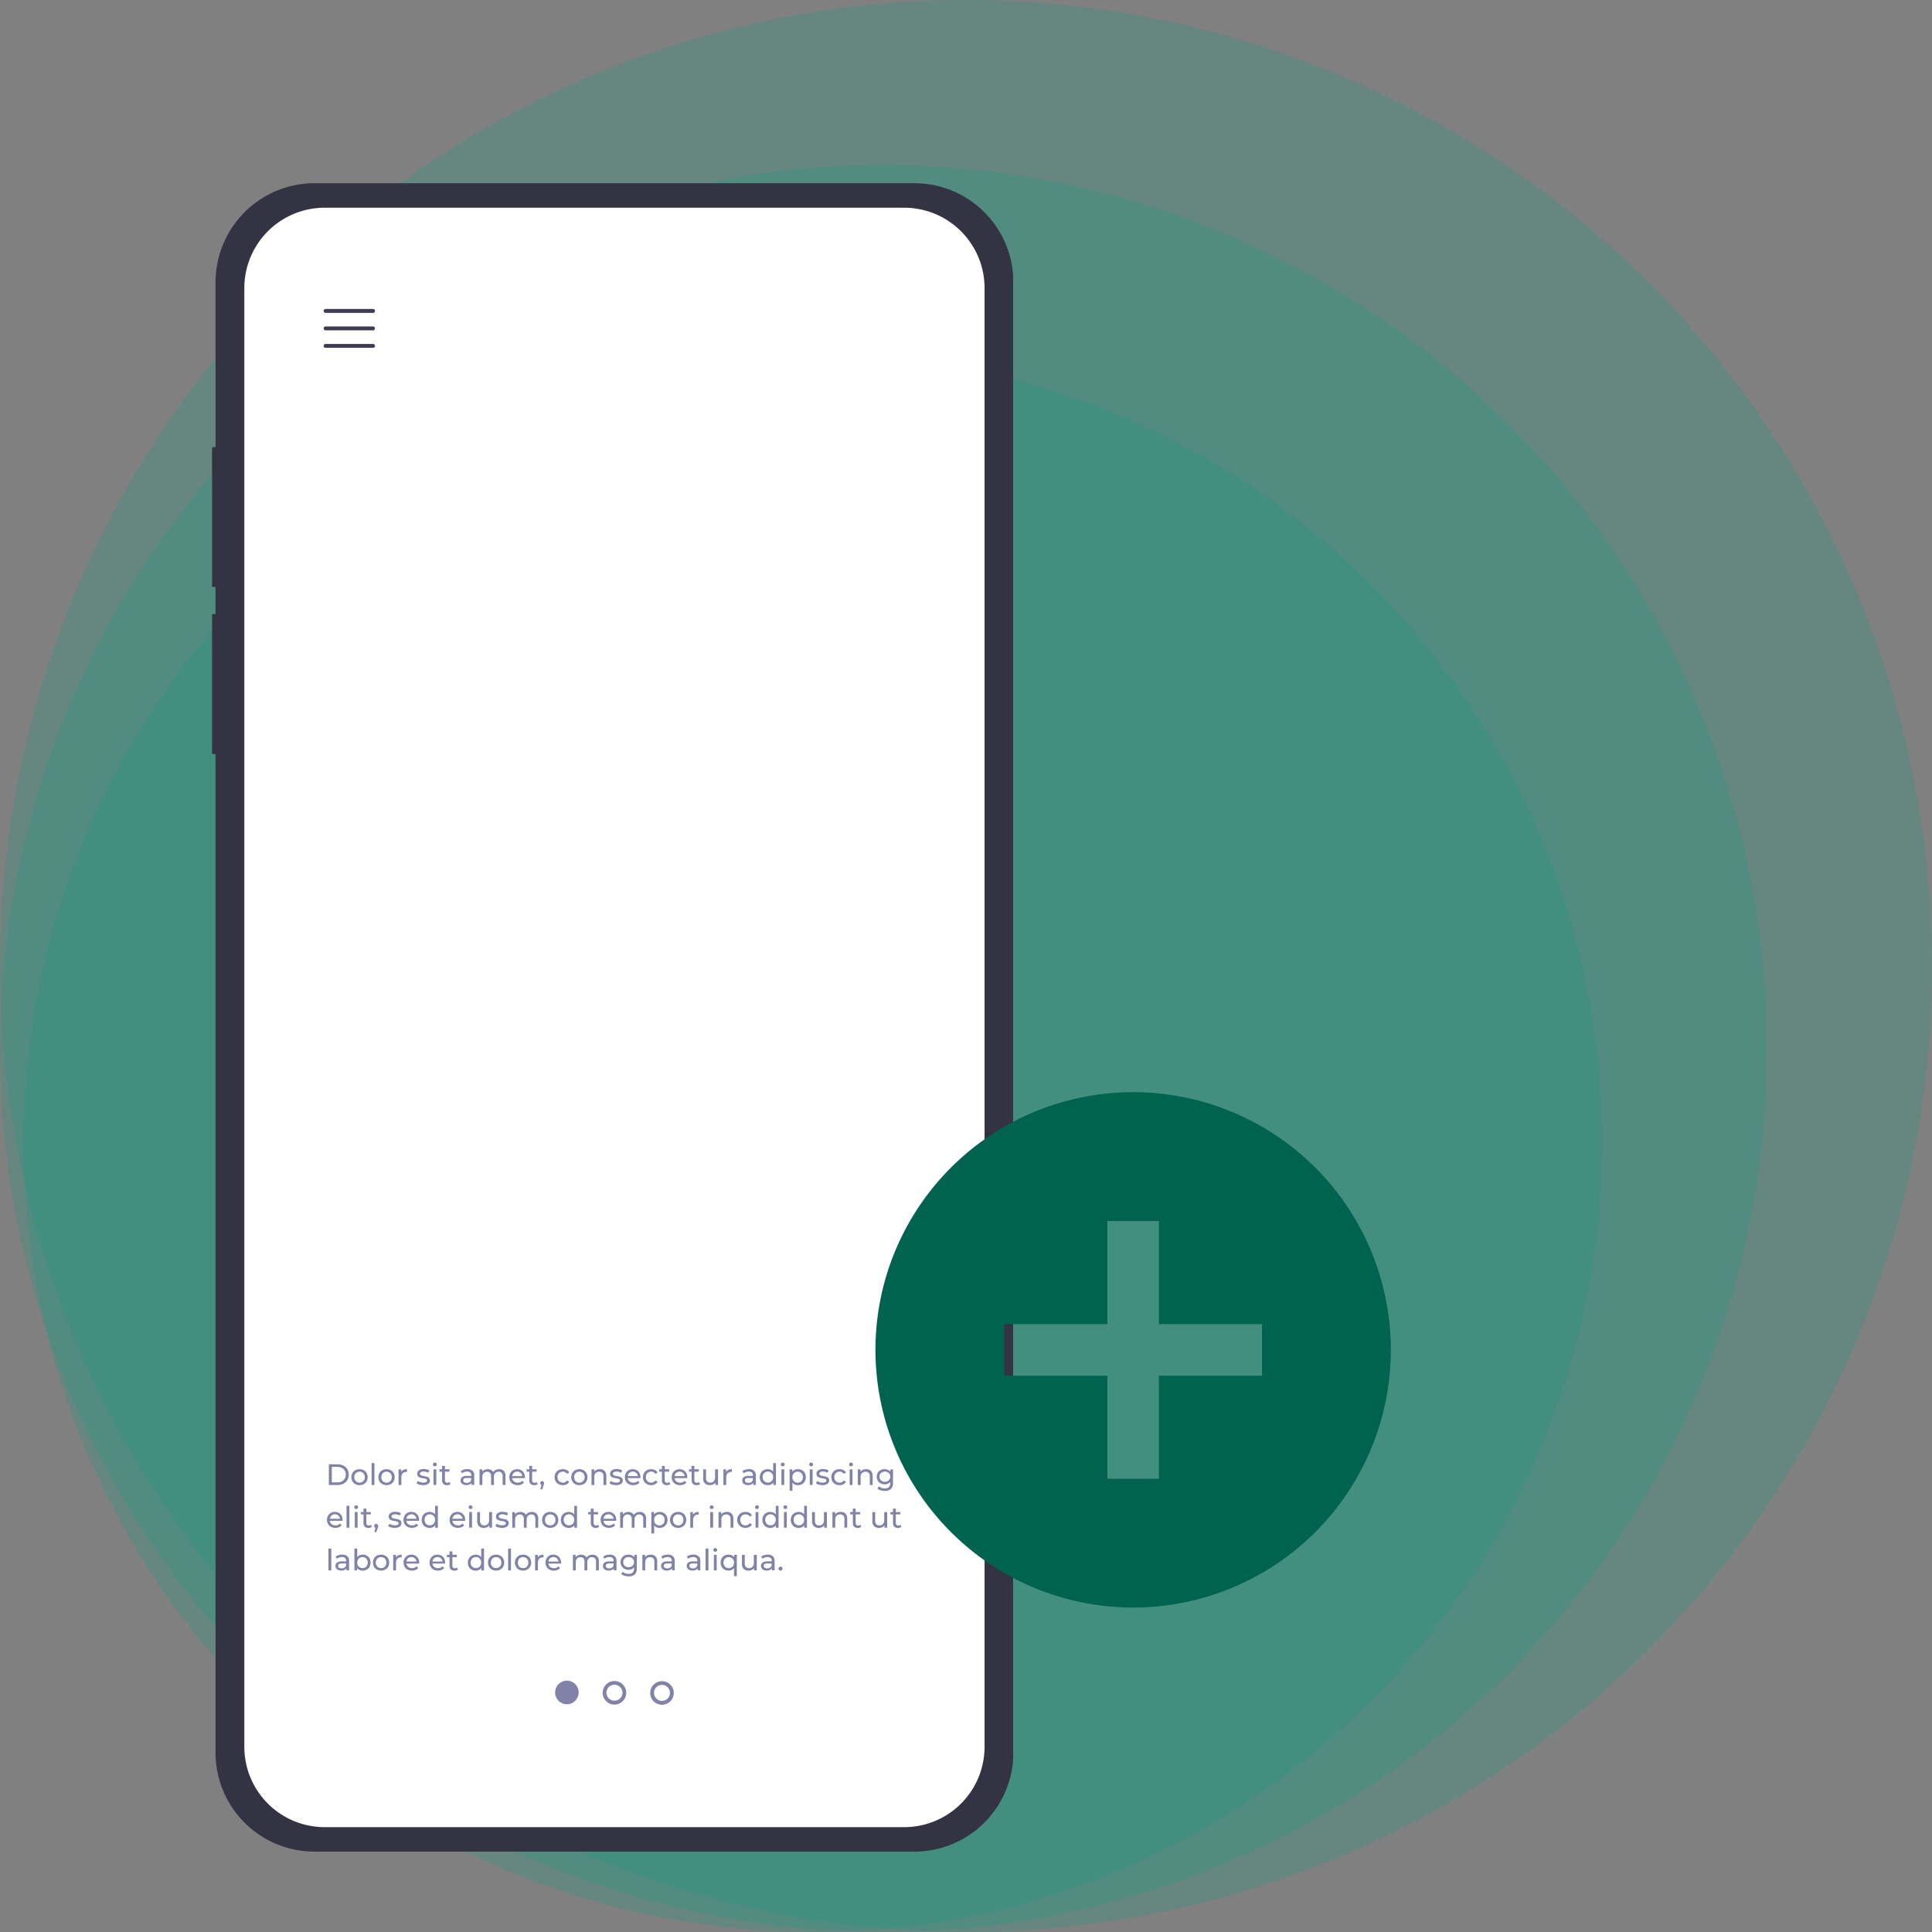 <svg xmlns="http://www.w3.org/2000/svg" xmlns:xlink="http://www.w3.org/1999/xlink" width="82" height="82" viewBox="0 0 82 82">
  <rect x="0" y="0" width="82" height="82" fill="#808080" stroke="none"/>
  <defs>
    <clipPath id="clip-path">
      <rect id="Rectangle_905" data-name="Rectangle 905" width="34" height="72" transform="translate(0.467 -0.777)" fill="none"/>
    </clipPath>
  </defs>
  <g id="Group_684" data-name="Group 684" transform="translate(-406 -701)">
    <g id="Group_837" data-name="Group 837">
      <circle id="Ellipse_26" data-name="Ellipse 26" cx="33.5" cy="33.5" r="33.5" transform="translate(407 716)" fill="rgba(0,164,131,0.2)"/>
      <circle id="Ellipse_205" data-name="Ellipse 205" cx="37.5" cy="37.5" r="37.5" transform="translate(406 708)" fill="rgba(0,164,131,0.2)"/>
      <circle id="Ellipse_206" data-name="Ellipse 206" cx="41" cy="41" r="41" transform="translate(406 701)" fill="rgba(0,164,131,0.2)"/>
    </g>
    <g id="Group_469" data-name="Group 469" transform="translate(414.533 708.777)">
      <g id="Group_468" data-name="Group 468" clip-path="url(#clip-path)">
        <path id="Path_834" data-name="Path 834" d="M34.544,11.2h-.067v-7a4.2,4.2,0,0,0-4.2-4.2H4.816a4.2,4.2,0,0,0-4.2,4.2v7H.548A.548.548,0,0,0,0,11.746v4.84a.548.548,0,0,0,.548.548H.615v1.154H.548A.548.548,0,0,0,0,18.837v4.84a.548.548,0,0,0,.548.548H.615V66.611a4.2,4.2,0,0,0,4.2,4.2H30.277a4.2,4.2,0,0,0,4.2-4.2V20.1h.067a.548.548,0,0,0,.548-.548V11.746a.548.548,0,0,0-.548-.548" fill="#333343"/>
        <path id="Path_835" data-name="Path 835" d="M83.716,100.234H59.122a3.412,3.412,0,0,1-3.412-3.412V34.912A3.412,3.412,0,0,1,59.122,31.5H83.716a3.412,3.412,0,0,1,3.412,3.412v61.91a3.412,3.412,0,0,1-3.412,3.412" transform="translate(-53.873 -30.461)" fill="#fff"/>
        <path id="Path_836" data-name="Path 836" d="M159.922,161.977H157.91a.082.082,0,1,1,0-.165h2.012a.082.082,0,0,1,0,.165" transform="translate(-152.623 -156.475)" fill="#3e3d51"/>
        <path id="Path_837" data-name="Path 837" d="M159.922,184.477H157.91a.082.082,0,1,1,0-.165h2.012a.082.082,0,0,1,0,.165" transform="translate(-152.623 -178.233)" fill="#3e3d51"/>
        <path id="Path_838" data-name="Path 838" d="M159.922,206.977H157.91a.082.082,0,1,1,0-.165h2.012a.082.082,0,0,1,0,.165" transform="translate(-152.623 -199.991)" fill="#3e3d51"/>
        <path id="Path_844" data-name="Path 844" d="M456.039,1927a.5.5,0,1,0,.5.5.5.5,0,0,0-.5-.5" transform="translate(-440.511 -1863.444)" fill="#8282a8"/>
        <path id="Path_845" data-name="Path 845" d="M517.228,1928.233a.5.5,0,1,1,.5-.5.5.5,0,0,1-.5.5m0-.843a.339.339,0,1,0,.339.339.34.34,0,0,0-.339-.339" transform="translate(-499.682 -1863.662)" fill="#8282a8"/>
        <path id="Path_846" data-name="Path 846" d="M578.418,1928.456a.5.5,0,1,1,.5-.5.5.5,0,0,1-.5.5m0-.843a.339.339,0,1,0,.339.339.339.339,0,0,0-.339-.339" transform="translate(-558.854 -1863.878)" fill="#8282a8"/>
        <path id="Path_855" data-name="Path 855" d="M164.491,1648.582h.37a.537.537,0,0,1,.247.055.406.406,0,0,1,.167.155.469.469,0,0,1,0,.458.4.4,0,0,1-.167.155.531.531,0,0,1-.247.055h-.37Zm.362.768a.409.409,0,0,0,.187-.041.3.3,0,0,0,.125-.116.361.361,0,0,0,0-.345.3.3,0,0,0-.125-.116.406.406,0,0,0-.187-.041h-.237v.659Z" transform="translate(-159.066 -1594.209)" fill="#8282a8"/>
        <path id="Path_856" data-name="Path 856" d="M193.652,1655.485a.317.317,0,0,1-.123-.121.366.366,0,0,1,0-.35.314.314,0,0,1,.123-.12.387.387,0,0,1,.355,0,.316.316,0,0,1,.123.12.366.366,0,0,1,0,.35.319.319,0,0,1-.123.121.383.383,0,0,1-.355,0m.293-.091a.21.21,0,0,0,.08-.083.273.273,0,0,0,0-.244.2.2,0,0,0-.08-.082.241.241,0,0,0-.229,0,.206.206,0,0,0-.08.082.268.268,0,0,0,0,.244.214.214,0,0,0,.08.083.237.237,0,0,0,.229,0" transform="translate(-187.103 -1600.271)" fill="#8282a8"/>
        <rect id="Rectangle_900" data-name="Rectangle 900" width="0.12" height="0.93" transform="translate(7.239 54.32)" fill="#8282a8"/>
        <path id="Path_857" data-name="Path 857" d="M228.384,1655.485a.317.317,0,0,1-.123-.121.366.366,0,0,1,0-.35.314.314,0,0,1,.123-.12.387.387,0,0,1,.355,0,.316.316,0,0,1,.123.12.366.366,0,0,1,0,.35.319.319,0,0,1-.123.121.383.383,0,0,1-.355,0m.293-.091a.21.21,0,0,0,.08-.083.274.274,0,0,0,0-.244.2.2,0,0,0-.08-.082.241.241,0,0,0-.229,0,.206.206,0,0,0-.08.082.268.268,0,0,0,0,.244.214.214,0,0,0,.08.083.237.237,0,0,0,.229,0" transform="translate(-220.689 -1600.271)" fill="#8282a8"/>
        <path id="Path_858" data-name="Path 858" d="M254.415,1654.882a.337.337,0,0,1,.149-.03v.117h-.028a.2.2,0,0,0-.154.058.231.231,0,0,0-.056.166v.331h-.12v-.664h.115v.112a.2.2,0,0,1,.093-.088" transform="translate(-245.823 -1600.273)" fill="#8282a8"/>
        <path id="Path_859" data-name="Path 859" d="M277.581,1655.507a.346.346,0,0,1-.118-.056l.05-.1a.355.355,0,0,0,.107.05.441.441,0,0,0,.127.019q.158,0,.158-.091a.058.058,0,0,0-.021-.047.137.137,0,0,0-.053-.026c-.021-.005-.052-.011-.091-.018a.934.934,0,0,1-.131-.029.2.2,0,0,1-.087-.055.153.153,0,0,1-.036-.109.17.17,0,0,1,.075-.145.335.335,0,0,1,.2-.055.562.562,0,0,1,.133.016.357.357,0,0,1,.109.044l-.051.1a.345.345,0,0,0-.192-.053.223.223,0,0,0-.117.025.076.076,0,0,0-.04.067.063.063,0,0,0,.023.051.147.147,0,0,0,.056.028c.022.006.053.012.093.02a1.018,1.018,0,0,1,.13.03.193.193,0,0,1,.085.053.149.149,0,0,1,.035.105.166.166,0,0,1-.077.144.363.363,0,0,1-.21.053.564.564,0,0,1-.157-.022" transform="translate(-268.312 -1600.271)" fill="#8282a8"/>
        <path id="Path_860" data-name="Path 860" d="M298.423,1646.55a.074.074,0,0,1-.023-.055.077.077,0,0,1,.023-.056.079.079,0,0,1,.058-.023.082.082,0,0,1,.058.022.072.072,0,0,1,.023.055.077.077,0,0,1-.023.057.078.078,0,0,1-.058.023.081.081,0,0,1-.058-.022m0,.15h.12v.664h-.12Z" transform="translate(-288.558 -1592.115)" fill="#8282a8"/>
        <path id="Path_861" data-name="Path 861" d="M307.229,1651.406a.179.179,0,0,1-.065.034.268.268,0,0,1-.08.012.213.213,0,0,1-.155-.054.205.205,0,0,1-.055-.154v-.365h-.113v-.1h.113v-.145h.12v.145h.191v.1h-.191v.36a.117.117,0,0,0,.027.083.1.1,0,0,0,.077.029.144.144,0,0,0,.094-.031Z" transform="translate(-296.643 -1596.194)" fill="#8282a8"/>
        <path id="Path_862" data-name="Path 862" d="M334.547,1654.92a.262.262,0,0,1,.073.2v.4h-.114v-.088a.189.189,0,0,1-.086.071.327.327,0,0,1-.132.024.277.277,0,0,1-.179-.054.172.172,0,0,1-.067-.141.175.175,0,0,1,.064-.141.317.317,0,0,1,.2-.053h.19v-.024a.154.154,0,0,0-.045-.119.192.192,0,0,0-.133-.041.352.352,0,0,0-.115.02.292.292,0,0,0-.1.052l-.05-.09a.364.364,0,0,1,.123-.063.513.513,0,0,1,.152-.022.3.3,0,0,1,.211.068m-.12.487a.175.175,0,0,0,.073-.087v-.093h-.185q-.153,0-.153.1a.093.093,0,0,0,.039.079.179.179,0,0,0,.108.029.223.223,0,0,0,.119-.031" transform="translate(-323.026 -1600.273)" fill="#8282a8"/>
        <path id="Path_863" data-name="Path 863" d="M359.354,1654.925a.291.291,0,0,1,.073.216v.382h-.12v-.368a.21.21,0,0,0-.044-.146.164.164,0,0,0-.127-.049.19.19,0,0,0-.145.057.229.229,0,0,0-.054.164v.342h-.12v-.368a.21.21,0,0,0-.045-.146.163.163,0,0,0-.127-.049.19.19,0,0,0-.145.057.229.229,0,0,0-.054.164v.342h-.12v-.664h.115v.1a.235.235,0,0,1,.1-.078.321.321,0,0,1,.134-.027.293.293,0,0,1,.138.031.217.217,0,0,1,.093.091.255.255,0,0,1,.1-.09.344.344,0,0,1,.151-.032.269.269,0,0,1,.2.073" transform="translate(-346.506 -1600.273)" fill="#8282a8"/>
        <path id="Path_864" data-name="Path 864" d="M397.4,1655.229h-.539a.208.208,0,0,0,.077.141.252.252,0,0,0,.164.053.247.247,0,0,0,.192-.08l.066.078a.289.289,0,0,1-.112.08.387.387,0,0,1-.15.028.392.392,0,0,1-.187-.043.307.307,0,0,1-.126-.121.346.346,0,0,1-.044-.175.352.352,0,0,1,.043-.174.309.309,0,0,1,.119-.121.339.339,0,0,1,.171-.043.333.333,0,0,1,.17.043.3.3,0,0,1,.117.121.368.368,0,0,1,.042.178.334.334,0,0,1,0,.036m-.471-.224a.211.211,0,0,0-.068.138h.426a.214.214,0,0,0-.068-.137.224.224,0,0,0-.289,0" transform="translate(-383.657 -1600.271)" fill="#8282a8"/>
        <path id="Path_865" data-name="Path 865" d="M419.441,1651.406a.179.179,0,0,1-.065.034.269.269,0,0,1-.08.012.213.213,0,0,1-.155-.054.205.205,0,0,1-.055-.154v-.365h-.113v-.1h.113v-.145h.12v.145h.19v.1h-.19v.36a.117.117,0,0,0,.027.083.1.1,0,0,0,.077.029.144.144,0,0,0,.094-.031Z" transform="translate(-405.154 -1596.194)" fill="#8282a8"/>
        <path id="Path_866" data-name="Path 866" d="M436.479,1670.228a.086.086,0,0,1,.023.061.15.15,0,0,1,0,.037c0,.012-.009.03-.017.054l-.059.174h-.079l.046-.187a.078.078,0,0,1-.038-.03.082.082,0,0,1-.014-.048.083.083,0,0,1,.024-.061.082.082,0,0,1,.06-.024.078.078,0,0,1,.058.024" transform="translate(-421.946 -1615.118)" fill="#8282a8"/>
        <path id="Path_867" data-name="Path 867" d="M455.127,1655.485a.321.321,0,0,1-.125-.121.361.361,0,0,1,0-.35.318.318,0,0,1,.125-.12.373.373,0,0,1,.181-.043.348.348,0,0,1,.161.036.258.258,0,0,1,.11.105l-.091.059a.206.206,0,0,0-.078-.072.225.225,0,0,0-.1-.024.237.237,0,0,0-.117.029.2.2,0,0,0-.081.082.247.247,0,0,0-.029.122.251.251,0,0,0,.029.124.206.206,0,0,0,.081.082.237.237,0,0,0,.117.029.219.219,0,0,0,.1-.024.2.2,0,0,0,.078-.071l.091.058a.263.263,0,0,1-.11.106.342.342,0,0,1-.161.037.371.371,0,0,1-.181-.044" transform="translate(-439.952 -1600.271)" fill="#8282a8"/>
        <path id="Path_868" data-name="Path 868" d="M476.517,1655.485a.318.318,0,0,1-.123-.121.366.366,0,0,1,0-.35.315.315,0,0,1,.123-.12.387.387,0,0,1,.355,0,.316.316,0,0,1,.123.12.365.365,0,0,1,0,.35.319.319,0,0,1-.123.121.383.383,0,0,1-.355,0m.293-.091a.21.21,0,0,0,.08-.083.273.273,0,0,0,0-.244.2.2,0,0,0-.08-.082.241.241,0,0,0-.229,0,.206.206,0,0,0-.08.082.269.269,0,0,0,0,.244.215.215,0,0,0,.08.083.237.237,0,0,0,.229,0" transform="translate(-460.638 -1600.271)" fill="#8282a8"/>
        <path id="Path_869" data-name="Path 869" d="M502.9,1654.924a.287.287,0,0,1,.075.215v.383h-.12v-.369a.2.2,0,0,0-.046-.145.174.174,0,0,0-.133-.049.208.208,0,0,0-.154.057.223.223,0,0,0-.056.164v.342h-.12v-.664h.115v.1a.235.235,0,0,1,.1-.079.341.341,0,0,1,.141-.028.274.274,0,0,1,.2.073" transform="translate(-485.774 -1600.271)" fill="#8282a8"/>
        <path id="Path_870" data-name="Path 870" d="M525.792,1655.507a.346.346,0,0,1-.118-.056l.05-.1a.357.357,0,0,0,.107.05.442.442,0,0,0,.127.019q.158,0,.158-.091a.058.058,0,0,0-.021-.047.137.137,0,0,0-.053-.026c-.021-.005-.052-.011-.091-.018a.933.933,0,0,1-.131-.029.2.2,0,0,1-.087-.055.153.153,0,0,1-.036-.109.17.17,0,0,1,.075-.145.335.335,0,0,1,.2-.055.563.563,0,0,1,.133.016.356.356,0,0,1,.109.044l-.051.1a.345.345,0,0,0-.192-.053.223.223,0,0,0-.117.025.076.076,0,0,0-.04.067.063.063,0,0,0,.023.051.147.147,0,0,0,.056.028c.022.006.053.012.093.02a1.016,1.016,0,0,1,.13.03.194.194,0,0,1,.085.053.149.149,0,0,1,.035.105.166.166,0,0,1-.077.144.363.363,0,0,1-.21.053.565.565,0,0,1-.157-.022" transform="translate(-508.336 -1600.271)" fill="#8282a8"/>
        <path id="Path_871" data-name="Path 871" d="M546.053,1655.229h-.539a.208.208,0,0,0,.077.141.252.252,0,0,0,.164.053.247.247,0,0,0,.192-.08l.066.078a.29.29,0,0,1-.112.08.387.387,0,0,1-.15.028.392.392,0,0,1-.187-.043.307.307,0,0,1-.126-.121.346.346,0,0,1-.044-.175.351.351,0,0,1,.043-.174.308.308,0,0,1,.119-.121.339.339,0,0,1,.171-.043.333.333,0,0,1,.17.043.3.3,0,0,1,.117.121.368.368,0,0,1,.042.178.35.35,0,0,1,0,.036m-.471-.224a.211.211,0,0,0-.068.138h.426a.214.214,0,0,0-.068-.137.224.224,0,0,0-.289,0" transform="translate(-527.406 -1600.271)" fill="#8282a8"/>
        <path id="Path_872" data-name="Path 872" d="M568.821,1655.485a.321.321,0,0,1-.125-.121.361.361,0,0,1,0-.35.317.317,0,0,1,.125-.12.373.373,0,0,1,.181-.043.348.348,0,0,1,.161.036.259.259,0,0,1,.11.105l-.092.059a.206.206,0,0,0-.078-.072.224.224,0,0,0-.1-.024.238.238,0,0,0-.117.029.2.2,0,0,0-.081.082.247.247,0,0,0-.029.122.251.251,0,0,0,.029.124.207.207,0,0,0,.081.082.238.238,0,0,0,.117.029.218.218,0,0,0,.1-.024.2.2,0,0,0,.078-.071l.092.058a.264.264,0,0,1-.11.106.342.342,0,0,1-.161.037.37.37,0,0,1-.181-.044" transform="translate(-549.896 -1600.271)" fill="#8282a8"/>
        <path id="Path_873" data-name="Path 873" d="M590.058,1651.406a.181.181,0,0,1-.065.034.268.268,0,0,1-.08.012.213.213,0,0,1-.155-.054.2.2,0,0,1-.055-.154v-.365h-.113v-.1h.113v-.145h.12v.145h.191v.1h-.191v.36a.117.117,0,0,0,.027.083.1.1,0,0,0,.077.029.145.145,0,0,0,.094-.031Z" transform="translate(-570.143 -1596.194)" fill="#8282a8"/>
        <path id="Path_874" data-name="Path 874" d="M606.321,1655.229h-.539a.209.209,0,0,0,.077.141.252.252,0,0,0,.164.053.246.246,0,0,0,.192-.08l.066.078a.289.289,0,0,1-.112.08.387.387,0,0,1-.15.028.393.393,0,0,1-.187-.043.308.308,0,0,1-.126-.121.347.347,0,0,1-.044-.175.351.351,0,0,1,.043-.174.308.308,0,0,1,.119-.121.339.339,0,0,1,.171-.043.332.332,0,0,1,.17.043.3.3,0,0,1,.117.121.368.368,0,0,1,.042.178.347.347,0,0,1,0,.036m-.471-.224a.211.211,0,0,0-.068.138h.426a.214.214,0,0,0-.068-.137.224.224,0,0,0-.289,0" transform="translate(-585.686 -1600.271)" fill="#8282a8"/>
        <path id="Path_875" data-name="Path 875" d="M628.361,1651.406a.18.18,0,0,1-.065.034.269.269,0,0,1-.08.012.213.213,0,0,1-.155-.054.2.2,0,0,1-.055-.154v-.365h-.113v-.1H628v-.145h.12v.145h.191v.1h-.191v.36a.117.117,0,0,0,.027.083.1.1,0,0,0,.077.029.145.145,0,0,0,.094-.031Z" transform="translate(-607.183 -1596.194)" fill="#8282a8"/>
        <path id="Path_876" data-name="Path 876" d="M646.946,1655.042v.664h-.114v-.1a.242.242,0,0,1-.1.079.3.3,0,0,1-.13.028.289.289,0,0,1-.209-.073.285.285,0,0,1-.076-.216v-.382h.12v.368a.206.206,0,0,0,.046.146.172.172,0,0,0,.133.05.2.2,0,0,0,.15-.058.226.226,0,0,0,.055-.163v-.344Z" transform="translate(-625.004 -1600.456)" fill="#8282a8"/>
        <path id="Path_877" data-name="Path 877" d="M672.445,1654.882a.337.337,0,0,1,.149-.03v.117h-.028a.2.2,0,0,0-.154.058.23.23,0,0,0-.056.166v.331h-.12v-.664h.115v.112a.205.205,0,0,1,.093-.088" transform="translate(-650.066 -1600.273)" fill="#8282a8"/>
        <path id="Path_878" data-name="Path 878" d="M696.984,1654.92a.262.262,0,0,1,.073.2v.4h-.114v-.088a.189.189,0,0,1-.086.071.327.327,0,0,1-.132.024.277.277,0,0,1-.179-.054.173.173,0,0,1-.067-.141.175.175,0,0,1,.064-.141.317.317,0,0,1,.2-.053h.19v-.024a.154.154,0,0,0-.045-.119.192.192,0,0,0-.133-.041.351.351,0,0,0-.115.02.29.29,0,0,0-.1.052l-.05-.09a.366.366,0,0,1,.123-.063.513.513,0,0,1,.152-.022.3.3,0,0,1,.211.068m-.12.487a.175.175,0,0,0,.073-.087v-.093h-.185q-.153,0-.153.1a.093.093,0,0,0,.039.079.178.178,0,0,0,.108.029.224.224,0,0,0,.119-.031" transform="translate(-673.509 -1600.273)" fill="#8282a8"/>
        <path id="Path_879" data-name="Path 879" d="M719.7,1646.986v.93h-.115v-.105a.261.261,0,0,1-.1.084.31.31,0,0,1-.135.029.35.35,0,0,1-.173-.043.306.306,0,0,1-.12-.12.358.358,0,0,1-.043-.177.353.353,0,0,1,.043-.177.306.306,0,0,1,.12-.119.35.35,0,0,1,.173-.043.316.316,0,0,1,.132.027.255.255,0,0,1,.1.079v-.366Zm-.228.8a.207.207,0,0,0,.08-.083.273.273,0,0,0,0-.244.2.2,0,0,0-.08-.082.24.24,0,0,0-.229,0,.209.209,0,0,0-.08.082.268.268,0,0,0,0,.244.212.212,0,0,0,.08.083.236.236,0,0,0,.229,0" transform="translate(-695.299 -1592.666)" fill="#8282a8"/>
        <path id="Path_880" data-name="Path 880" d="M746.167,1646.55a.074.074,0,0,1-.023-.055.077.077,0,0,1,.023-.056.08.08,0,0,1,.058-.023.082.082,0,0,1,.058.022.072.072,0,0,1,.023.055.077.077,0,0,1-.023.057.078.078,0,0,1-.058.023.081.081,0,0,1-.058-.022m0,.15h.12v.664h-.12Z" transform="translate(-721.535 -1592.115)" fill="#8282a8"/>
        <path id="Path_881" data-name="Path 881" d="M757.917,1654.894a.307.307,0,0,1,.12.119.384.384,0,0,1,0,.354.305.305,0,0,1-.12.12.35.35,0,0,1-.173.042.305.305,0,0,1-.131-.028.271.271,0,0,1-.1-.08v.343h-.12v-.907h.115v.105a.255.255,0,0,1,.1-.083.323.323,0,0,1,.135-.028.348.348,0,0,1,.173.043m-.068.5a.214.214,0,0,0,.08-.083.268.268,0,0,0,0-.244.206.206,0,0,0-.08-.082.228.228,0,0,0-.115-.029.223.223,0,0,0-.113.03.212.212,0,0,0-.08.082.246.246,0,0,0-.029.122.254.254,0,0,0,.029.122.208.208,0,0,0,.08.083.236.236,0,0,0,.229,0" transform="translate(-732.412 -1600.271)" fill="#8282a8"/>
        <path id="Path_882" data-name="Path 882" d="M782.685,1646.55a.074.074,0,0,1-.023-.055.076.076,0,0,1,.023-.056.079.079,0,0,1,.058-.023.082.082,0,0,1,.058.022.073.073,0,0,1,.023.055.077.077,0,0,1-.023.057.078.078,0,0,1-.058.023.081.081,0,0,1-.058-.022m0,.15h.12v.664h-.12Z" transform="translate(-756.849 -1592.115)" fill="#8282a8"/>
        <path id="Path_883" data-name="Path 883" d="M791.483,1655.507a.345.345,0,0,1-.118-.056l.05-.1a.354.354,0,0,0,.107.05.441.441,0,0,0,.126.019q.158,0,.158-.091a.058.058,0,0,0-.021-.047.136.136,0,0,0-.053-.026c-.021-.005-.052-.011-.091-.018a.929.929,0,0,1-.131-.029.2.2,0,0,1-.087-.055.153.153,0,0,1-.036-.109.17.17,0,0,1,.075-.145.335.335,0,0,1,.2-.055.563.563,0,0,1,.133.016.356.356,0,0,1,.109.044l-.051.1a.346.346,0,0,0-.192-.053.223.223,0,0,0-.117.025.076.076,0,0,0-.04.067.063.063,0,0,0,.022.051.148.148,0,0,0,.056.028c.022.006.053.012.093.02a1.015,1.015,0,0,1,.13.03.193.193,0,0,1,.085.053.149.149,0,0,1,.035.105.166.166,0,0,1-.077.144.363.363,0,0,1-.21.053.564.564,0,0,1-.157-.022" transform="translate(-765.265 -1600.271)" fill="#8282a8"/>
        <path id="Path_884" data-name="Path 884" d="M811.256,1655.485a.321.321,0,0,1-.125-.121.361.361,0,0,1,0-.35.318.318,0,0,1,.125-.12.374.374,0,0,1,.181-.043.349.349,0,0,1,.161.036.258.258,0,0,1,.11.105l-.091.059a.207.207,0,0,0-.078-.072.225.225,0,0,0-.1-.024.237.237,0,0,0-.117.029.2.2,0,0,0-.081.082.247.247,0,0,0-.029.122.251.251,0,0,0,.029.124.206.206,0,0,0,.081.082.237.237,0,0,0,.117.029.219.219,0,0,0,.1-.024.2.2,0,0,0,.078-.071l.091.058a.263.263,0,0,1-.11.106.343.343,0,0,1-.161.037.371.371,0,0,1-.181-.044" transform="translate(-784.335 -1600.271)" fill="#8282a8"/>
        <path id="Path_885" data-name="Path 885" d="M834.023,1646.55a.074.074,0,0,1-.023-.055.077.077,0,0,1,.023-.056.08.08,0,0,1,.058-.023.082.082,0,0,1,.058.022.072.072,0,0,1,.023.055.077.077,0,0,1-.023.057.078.078,0,0,1-.058.023.081.081,0,0,1-.058-.022m0,.15h.12v.664h-.12Z" transform="translate(-806.493 -1592.115)" fill="#8282a8"/>
        <path id="Path_886" data-name="Path 886" d="M845.8,1654.924a.287.287,0,0,1,.075.215v.383h-.12v-.369a.2.2,0,0,0-.046-.145.174.174,0,0,0-.133-.049.208.208,0,0,0-.154.057.223.223,0,0,0-.056.164v.342h-.12v-.664h.115v.1a.234.234,0,0,1,.1-.079.341.341,0,0,1,.141-.028.274.274,0,0,1,.2.073" transform="translate(-817.371 -1600.271)" fill="#8282a8"/>
        <path id="Path_887" data-name="Path 887" d="M870.074,1654.857v.574a.344.344,0,0,1-.087.258.359.359,0,0,1-.258.083.619.619,0,0,1-.179-.026.353.353,0,0,1-.138-.073l.058-.093a.337.337,0,0,0,.115.063.438.438,0,0,0,.141.023.236.236,0,0,0,.172-.055.227.227,0,0,0,.056-.168v-.052a.263.263,0,0,1-.1.077.344.344,0,0,1-.135.026.363.363,0,0,1-.172-.041.3.3,0,0,1-.121-.114.341.341,0,0,1,0-.334.3.3,0,0,1,.121-.114.369.369,0,0,1,.172-.04.35.35,0,0,1,.14.028.259.259,0,0,1,.106.082v-.1Zm-.229.5a.2.2,0,0,0,.081-.077.213.213,0,0,0,.03-.112.2.2,0,0,0-.064-.156.258.258,0,0,0-.33,0,.2.2,0,0,0-.064.156.215.215,0,0,0,.029.112.2.2,0,0,0,.081.077.248.248,0,0,0,.119.028.244.244,0,0,0,.117-.028" transform="translate(-840.704 -1600.271)" fill="#8282a8"/>
        <path id="Path_888" data-name="Path 888" d="M162.755,1710.229h-.539a.208.208,0,0,0,.077.141.252.252,0,0,0,.164.053.247.247,0,0,0,.192-.08l.066.078a.3.3,0,0,1-.112.08.4.4,0,0,1-.15.027.392.392,0,0,1-.187-.043.308.308,0,0,1-.126-.121.347.347,0,0,1-.044-.176.354.354,0,0,1,.043-.174.31.31,0,0,1,.119-.121.339.339,0,0,1,.171-.043.333.333,0,0,1,.17.043.3.3,0,0,1,.117.121.37.37,0,0,1,.042.178.355.355,0,0,1,0,.036m-.471-.224a.212.212,0,0,0-.068.138h.426a.213.213,0,0,0-.068-.137.225.225,0,0,0-.29,0" transform="translate(-156.75 -1653.458)" fill="#8282a8"/>
        <rect id="Rectangle_901" data-name="Rectangle 901" width="0.12" height="0.93" transform="translate(6.175 56.134)" fill="#8282a8"/>
        <path id="Path_889" data-name="Path 889" d="M197.193,1701.55a.074.074,0,0,1-.023-.055.075.075,0,0,1,.023-.056.078.078,0,0,1,.058-.023.081.081,0,0,1,.058.022.072.072,0,0,1,.023.054.078.078,0,0,1-.023.057.085.085,0,0,1-.117,0m0,.15h.12v.664h-.12Z" transform="translate(-190.667 -1645.301)" fill="#8282a8"/>
        <path id="Path_890" data-name="Path 890" d="M206,1706.406a.18.18,0,0,1-.065.034.269.269,0,0,1-.08.012.213.213,0,0,1-.155-.054.205.205,0,0,1-.055-.154v-.365h-.113v-.1h.113v-.145h.12v.145h.19v.1h-.19v.36a.117.117,0,0,0,.027.083.1.1,0,0,0,.077.029.146.146,0,0,0,.094-.031Z" transform="translate(-198.75 -1649.38)" fill="#8282a8"/>
        <path id="Path_891" data-name="Path 891" d="M223.037,1725.229a.084.084,0,0,1,.023.061.15.15,0,0,1,0,.036c0,.011-.009.03-.017.054l-.059.174H222.9l.046-.187a.079.079,0,0,1-.038-.029.09.09,0,0,1,.009-.11.081.081,0,0,1,.06-.024.077.077,0,0,1,.058.024" transform="translate(-215.544 -1668.304)" fill="#8282a8"/>
        <path id="Path_892" data-name="Path 892" d="M240.948,1710.507a.346.346,0,0,1-.118-.056l.05-.1a.361.361,0,0,0,.107.05.441.441,0,0,0,.127.019q.158,0,.158-.09a.058.058,0,0,0-.021-.047.137.137,0,0,0-.053-.026c-.021-.005-.052-.011-.091-.018a.9.9,0,0,1-.131-.029.2.2,0,0,1-.087-.055.153.153,0,0,1-.036-.109.17.17,0,0,1,.075-.145.337.337,0,0,1,.2-.055.562.562,0,0,1,.133.016.357.357,0,0,1,.109.044l-.051.1a.345.345,0,0,0-.192-.053.221.221,0,0,0-.117.025.076.076,0,0,0-.04.066.063.063,0,0,0,.023.051.144.144,0,0,0,.056.028c.022.006.053.013.093.02a1.018,1.018,0,0,1,.13.03.2.2,0,0,1,.085.053.149.149,0,0,1,.035.105.166.166,0,0,1-.077.144.365.365,0,0,1-.21.053.565.565,0,0,1-.157-.022" transform="translate(-232.887 -1653.458)" fill="#8282a8"/>
        <path id="Path_893" data-name="Path 893" d="M261.21,1710.229h-.539a.208.208,0,0,0,.077.141.252.252,0,0,0,.164.053.247.247,0,0,0,.192-.08l.066.078a.3.3,0,0,1-.112.08.424.424,0,0,1-.336-.016.308.308,0,0,1-.126-.121.347.347,0,0,1-.045-.176.353.353,0,0,1,.043-.174.309.309,0,0,1,.119-.121.339.339,0,0,1,.171-.043.333.333,0,0,1,.17.043.3.3,0,0,1,.117.121.369.369,0,0,1,.042.178.347.347,0,0,1,0,.036m-.471-.224a.212.212,0,0,0-.068.138h.426a.213.213,0,0,0-.068-.137.225.225,0,0,0-.289,0" transform="translate(-251.958 -1653.458)" fill="#8282a8"/>
        <path id="Path_894" data-name="Path 894" d="M284.5,1701.986v.93h-.115v-.105a.26.26,0,0,1-.1.084.313.313,0,0,1-.135.029.348.348,0,0,1-.173-.043.305.305,0,0,1-.12-.12.357.357,0,0,1-.043-.177.353.353,0,0,1,.043-.177.305.305,0,0,1,.12-.119.348.348,0,0,1,.173-.042.316.316,0,0,1,.132.027.256.256,0,0,1,.1.08v-.366Zm-.228.8a.207.207,0,0,0,.08-.083.273.273,0,0,0,0-.244.2.2,0,0,0-.08-.082.241.241,0,0,0-.229,0,.206.206,0,0,0-.08.082.268.268,0,0,0,0,.244.212.212,0,0,0,.08.083.236.236,0,0,0,.229,0" transform="translate(-274.448 -1645.852)" fill="#8282a8"/>
        <path id="Path_895" data-name="Path 895" d="M320.6,1710.229h-.539a.208.208,0,0,0,.077.141.252.252,0,0,0,.164.053.246.246,0,0,0,.192-.08l.066.078a.3.3,0,0,1-.112.08.4.4,0,0,1-.15.027.393.393,0,0,1-.187-.043.308.308,0,0,1-.126-.121.347.347,0,0,1-.044-.176.354.354,0,0,1,.043-.174.31.31,0,0,1,.119-.121.34.34,0,0,1,.171-.043.332.332,0,0,1,.17.043.3.3,0,0,1,.117.121.37.37,0,0,1,.042.178.347.347,0,0,1,0,.036m-.471-.224a.212.212,0,0,0-.068.138h.426a.213.213,0,0,0-.068-.137.225.225,0,0,0-.289,0" transform="translate(-309.392 -1653.458)" fill="#8282a8"/>
        <path id="Path_896" data-name="Path 896" d="M344.44,1701.55a.074.074,0,0,1-.023-.055.076.076,0,0,1,.023-.056.078.078,0,0,1,.058-.023.081.081,0,0,1,.058.022.072.072,0,0,1,.023.054.078.078,0,0,1-.023.057.085.085,0,0,1-.117,0m0,.15h.12v.664h-.12Z" transform="translate(-333.058 -1645.301)" fill="#8282a8"/>
        <path id="Path_897" data-name="Path 897" d="M356.1,1710.042v.664h-.114v-.1a.242.242,0,0,1-.1.08.3.3,0,0,1-.13.028.29.29,0,0,1-.209-.073.286.286,0,0,1-.076-.216v-.382h.12v.369a.206.206,0,0,0,.046.146.173.173,0,0,0,.133.05.2.2,0,0,0,.15-.058.227.227,0,0,0,.055-.163v-.344Z" transform="translate(-343.75 -1653.642)" fill="#8282a8"/>
        <path id="Path_898" data-name="Path 898" d="M378.962,1710.507a.346.346,0,0,1-.118-.056l.05-.1a.361.361,0,0,0,.107.05.441.441,0,0,0,.127.019q.158,0,.158-.09a.058.058,0,0,0-.021-.047.136.136,0,0,0-.053-.026c-.021-.005-.052-.011-.091-.018a.9.9,0,0,1-.131-.029.2.2,0,0,1-.087-.055.153.153,0,0,1-.036-.109.17.17,0,0,1,.075-.145.336.336,0,0,1,.2-.055.563.563,0,0,1,.133.016.357.357,0,0,1,.109.044l-.051.1a.345.345,0,0,0-.192-.053.221.221,0,0,0-.117.025.076.076,0,0,0-.04.066.063.063,0,0,0,.023.051.144.144,0,0,0,.056.028c.022.006.053.013.093.02a1.018,1.018,0,0,1,.13.03.2.2,0,0,1,.085.053.149.149,0,0,1,.035.105.166.166,0,0,1-.077.144.365.365,0,0,1-.21.053.565.565,0,0,1-.157-.022" transform="translate(-366.349 -1653.458)" fill="#8282a8"/>
        <path id="Path_899" data-name="Path 899" d="M401.457,1709.925a.291.291,0,0,1,.073.216v.382h-.12v-.369a.209.209,0,0,0-.044-.145.164.164,0,0,0-.127-.049.191.191,0,0,0-.145.057.229.229,0,0,0-.054.164v.342h-.12v-.369a.209.209,0,0,0-.044-.145.164.164,0,0,0-.127-.049.191.191,0,0,0-.145.057.229.229,0,0,0-.054.164v.342h-.12v-.664h.115v.1a.232.232,0,0,1,.1-.078.317.317,0,0,1,.134-.027.3.3,0,0,1,.138.031.219.219,0,0,1,.093.092.256.256,0,0,1,.1-.091.344.344,0,0,1,.151-.032.27.27,0,0,1,.2.073" transform="translate(-387.22 -1653.458)" fill="#8282a8"/>
        <path id="Path_900" data-name="Path 900" d="M439.013,1710.485a.316.316,0,0,1-.123-.121.365.365,0,0,1,0-.35.312.312,0,0,1,.123-.12.387.387,0,0,1,.355,0,.314.314,0,0,1,.123.12.366.366,0,0,1,0,.35.318.318,0,0,1-.123.121.381.381,0,0,1-.355,0m.293-.091a.208.208,0,0,0,.08-.083.273.273,0,0,0,0-.244.2.2,0,0,0-.08-.082.243.243,0,0,0-.229,0,.208.208,0,0,0-.08.082.268.268,0,0,0,0,.244.212.212,0,0,0,.08.083.237.237,0,0,0,.229,0" transform="translate(-424.371 -1653.458)" fill="#8282a8"/>
        <path id="Path_901" data-name="Path 901" d="M463.663,1701.986v.93h-.115v-.105a.26.26,0,0,1-.1.084.314.314,0,0,1-.135.029.348.348,0,0,1-.173-.043.305.305,0,0,1-.12-.12.356.356,0,0,1-.043-.177.352.352,0,0,1,.043-.177.305.305,0,0,1,.12-.119.348.348,0,0,1,.173-.042.316.316,0,0,1,.132.027.257.257,0,0,1,.1.08v-.366Zm-.228.8a.207.207,0,0,0,.08-.083.274.274,0,0,0,0-.244.2.2,0,0,0-.08-.082.241.241,0,0,0-.229,0,.206.206,0,0,0-.08.082.268.268,0,0,0,0,.244.213.213,0,0,0,.08.083.236.236,0,0,0,.229,0" transform="translate(-447.705 -1645.852)" fill="#8282a8"/>
        <path id="Path_902" data-name="Path 902" d="M498.554,1706.406a.18.18,0,0,1-.065.034.269.269,0,0,1-.08.012.213.213,0,0,1-.155-.054.205.205,0,0,1-.055-.154v-.365h-.113v-.1h.113v-.145h.12v.145h.19v.1h-.19v.36a.116.116,0,0,0,.027.083.1.1,0,0,0,.077.029.146.146,0,0,0,.094-.031Z" transform="translate(-481.657 -1649.38)" fill="#8282a8"/>
        <path id="Path_903" data-name="Path 903" d="M514.818,1710.229h-.539a.208.208,0,0,0,.077.141.252.252,0,0,0,.164.053.247.247,0,0,0,.192-.08l.066.078a.3.3,0,0,1-.112.08.424.424,0,0,1-.336-.016.308.308,0,0,1-.126-.121.346.346,0,0,1-.044-.176.354.354,0,0,1,.043-.174.31.31,0,0,1,.119-.121.339.339,0,0,1,.171-.043.332.332,0,0,1,.17.043.3.3,0,0,1,.117.121.37.37,0,0,1,.042.178.331.331,0,0,1,0,.036m-.471-.224a.212.212,0,0,0-.068.138h.426a.213.213,0,0,0-.068-.137.225.225,0,0,0-.29,0" transform="translate(-497.201 -1653.458)" fill="#8282a8"/>
        <path id="Path_904" data-name="Path 904" d="M540.306,1709.925a.291.291,0,0,1,.073.216v.382h-.12v-.369a.209.209,0,0,0-.044-.145.164.164,0,0,0-.127-.049.191.191,0,0,0-.145.057.229.229,0,0,0-.054.164v.342h-.12v-.369a.21.21,0,0,0-.044-.145.164.164,0,0,0-.127-.049.191.191,0,0,0-.145.057.229.229,0,0,0-.054.164v.342h-.12v-.664h.115v.1a.231.231,0,0,1,.1-.078.318.318,0,0,1,.134-.027.3.3,0,0,1,.138.031.218.218,0,0,1,.093.092.256.256,0,0,1,.1-.091.344.344,0,0,1,.151-.032.27.27,0,0,1,.2.073" transform="translate(-521.49 -1653.458)" fill="#8282a8"/>
        <path id="Path_905" data-name="Path 905" d="M579.967,1709.894a.308.308,0,0,1,.12.119.385.385,0,0,1,0,.354.3.3,0,0,1-.12.119.347.347,0,0,1-.173.043.309.309,0,0,1-.131-.027.276.276,0,0,1-.1-.08v.343h-.12v-.907h.115v.105a.252.252,0,0,1,.1-.083.32.32,0,0,1,.135-.028.35.35,0,0,1,.173.042m-.068.5a.212.212,0,0,0,.08-.083.268.268,0,0,0,0-.244.208.208,0,0,0-.08-.082.23.23,0,0,0-.115-.029.223.223,0,0,0-.113.03.212.212,0,0,0-.08.082.245.245,0,0,0-.029.122.253.253,0,0,0,.029.122.206.206,0,0,0,.08.083.236.236,0,0,0,.229,0" transform="translate(-560.331 -1653.458)" fill="#8282a8"/>
        <path id="Path_906" data-name="Path 906" d="M603.664,1710.485a.317.317,0,0,1-.123-.121.365.365,0,0,1,0-.35.312.312,0,0,1,.123-.12.387.387,0,0,1,.355,0,.314.314,0,0,1,.123.12.366.366,0,0,1,0,.35.319.319,0,0,1-.123.121.381.381,0,0,1-.355,0m.293-.091a.208.208,0,0,0,.08-.083.274.274,0,0,0,0-.244.2.2,0,0,0-.08-.082.243.243,0,0,0-.229,0,.208.208,0,0,0-.08.082.269.269,0,0,0,0,.244.211.211,0,0,0,.08.083.237.237,0,0,0,.229,0" transform="translate(-583.592 -1653.458)" fill="#8282a8"/>
        <path id="Path_907" data-name="Path 907" d="M629.7,1709.882a.337.337,0,0,1,.149-.03v.116h-.027a.2.2,0,0,0-.154.058.23.23,0,0,0-.056.166v.331h-.12v-.664h.115v.112a.208.208,0,0,1,.093-.088" transform="translate(-608.727 -1653.458)" fill="#8282a8"/>
        <path id="Path_908" data-name="Path 908" d="M654.666,1701.55a.074.074,0,0,1-.023-.055.076.076,0,0,1,.023-.056.078.078,0,0,1,.058-.023.081.081,0,0,1,.058.022.072.072,0,0,1,.023.054.078.078,0,0,1-.023.057.085.085,0,0,1-.117,0m0,.15h.12v.664h-.12Z" transform="translate(-633.052 -1645.301)" fill="#8282a8"/>
        <path id="Path_909" data-name="Path 909" d="M666.446,1709.924a.288.288,0,0,1,.075.215v.382h-.12v-.369a.2.2,0,0,0-.046-.145.174.174,0,0,0-.133-.049.207.207,0,0,0-.154.057.223.223,0,0,0-.056.164v.342h-.12v-.664h.115v.1a.234.234,0,0,1,.1-.079.345.345,0,0,1,.141-.028.275.275,0,0,1,.2.073" transform="translate(-643.928 -1653.458)" fill="#8282a8"/>
        <path id="Path_910" data-name="Path 910" d="M690.191,1710.485a.321.321,0,0,1-.125-.121.361.361,0,0,1,0-.35.316.316,0,0,1,.125-.12.373.373,0,0,1,.181-.043.349.349,0,0,1,.161.036.259.259,0,0,1,.11.105l-.091.059a.2.2,0,0,0-.078-.072.221.221,0,0,0-.1-.024.239.239,0,0,0-.117.029.205.205,0,0,0-.082.082.248.248,0,0,0-.029.122.252.252,0,0,0,.029.124.206.206,0,0,0,.082.082.237.237,0,0,0,.117.029.221.221,0,0,0,.1-.024.2.2,0,0,0,.078-.072l.091.058a.264.264,0,0,1-.11.106.343.343,0,0,1-.161.037.368.368,0,0,1-.181-.044" transform="translate(-667.263 -1653.458)" fill="#8282a8"/>
        <path id="Path_911" data-name="Path 911" d="M712.957,1701.55a.074.074,0,0,1-.023-.055.076.076,0,0,1,.023-.056.078.078,0,0,1,.058-.023.081.081,0,0,1,.058.022.072.072,0,0,1,.023.054.078.078,0,0,1-.023.057.085.085,0,0,1-.117,0m0,.15h.12v.664h-.12Z" transform="translate(-689.42 -1645.301)" fill="#8282a8"/>
        <path id="Path_912" data-name="Path 912" d="M723.008,1701.986v.93h-.115v-.105a.261.261,0,0,1-.1.084.314.314,0,0,1-.135.029.348.348,0,0,1-.173-.043.306.306,0,0,1-.12-.12.357.357,0,0,1-.043-.177.353.353,0,0,1,.043-.177.306.306,0,0,1,.12-.119.348.348,0,0,1,.173-.042.317.317,0,0,1,.132.027.256.256,0,0,1,.1.08v-.366Zm-.228.8a.206.206,0,0,0,.08-.083.274.274,0,0,0,0-.244.2.2,0,0,0-.08-.082.241.241,0,0,0-.229,0,.206.206,0,0,0-.08.082.268.268,0,0,0,0,.244.213.213,0,0,0,.08.083.236.236,0,0,0,.229,0" transform="translate(-698.497 -1645.852)" fill="#8282a8"/>
        <path id="Path_913" data-name="Path 913" d="M749.475,1701.55a.074.074,0,0,1-.023-.055.076.076,0,0,1,.023-.056.078.078,0,0,1,.058-.023.081.081,0,0,1,.058.022.072.072,0,0,1,.023.054.078.078,0,0,1-.023.057.085.085,0,0,1-.117,0m0,.15h.12v.664h-.12Z" transform="translate(-724.734 -1645.301)" fill="#8282a8"/>
        <path id="Path_914" data-name="Path 914" d="M759.526,1701.986v.93h-.115v-.105a.259.259,0,0,1-.1.084.313.313,0,0,1-.135.029.347.347,0,0,1-.173-.043.3.3,0,0,1-.12-.12.355.355,0,0,1-.043-.177.352.352,0,0,1,.043-.177.3.3,0,0,1,.12-.119.347.347,0,0,1,.173-.042.317.317,0,0,1,.132.027.255.255,0,0,1,.1.08v-.366Zm-.228.8a.207.207,0,0,0,.08-.083.274.274,0,0,0,0-.244.2.2,0,0,0-.08-.082.241.241,0,0,0-.229,0,.206.206,0,0,0-.08.082.268.268,0,0,0,0,.244.213.213,0,0,0,.08.083.236.236,0,0,0,.229,0" transform="translate(-733.81 -1645.852)" fill="#8282a8"/>
        <path id="Path_915" data-name="Path 915" d="M787.051,1710.042v.664h-.114v-.1a.242.242,0,0,1-.1.08.3.3,0,0,1-.13.028.29.29,0,0,1-.209-.073.286.286,0,0,1-.076-.216v-.382h.12v.369a.206.206,0,0,0,.046.146.173.173,0,0,0,.133.05.2.2,0,0,0,.151-.058.228.228,0,0,0,.055-.163v-.344Z" transform="translate(-760.488 -1653.642)" fill="#8282a8"/>
        <path id="Path_916" data-name="Path 916" d="M812.9,1709.924a.288.288,0,0,1,.075.215v.382h-.12v-.369a.2.2,0,0,0-.046-.145.174.174,0,0,0-.133-.049.207.207,0,0,0-.154.057.223.223,0,0,0-.056.164v.342h-.12v-.664h.115v.1a.233.233,0,0,1,.1-.079.345.345,0,0,1,.141-.028.275.275,0,0,1,.2.073" transform="translate(-785.549 -1653.458)" fill="#8282a8"/>
        <path id="Path_917" data-name="Path 917" d="M835.8,1706.406a.18.18,0,0,1-.065.034.268.268,0,0,1-.08.012.213.213,0,0,1-.155-.054.205.205,0,0,1-.055-.154v-.365h-.113v-.1h.113v-.145h.12v.145h.191v.1h-.191v.36a.117.117,0,0,0,.027.083.1.1,0,0,0,.077.029.146.146,0,0,0,.094-.031Z" transform="translate(-807.781 -1649.38)" fill="#8282a8"/>
        <path id="Path_918" data-name="Path 918" d="M864.607,1710.042v.664h-.114v-.1a.244.244,0,0,1-.1.08.3.3,0,0,1-.13.028.29.29,0,0,1-.209-.073.286.286,0,0,1-.076-.216v-.382h.12v.369a.206.206,0,0,0,.046.146.173.173,0,0,0,.133.05.2.2,0,0,0,.15-.058.227.227,0,0,0,.055-.163v-.344Z" transform="translate(-835.486 -1653.642)" fill="#8282a8"/>
        <path id="Path_919" data-name="Path 919" d="M887.48,1706.406a.18.18,0,0,1-.065.034.268.268,0,0,1-.08.012.213.213,0,0,1-.155-.054.206.206,0,0,1-.055-.154v-.365h-.113v-.1h.113v-.145h.12v.145h.191v.1h-.191v.36a.117.117,0,0,0,.027.083.1.1,0,0,0,.077.029.146.146,0,0,0,.094-.031Z" transform="translate(-857.756 -1649.38)" fill="#8282a8"/>
        <rect id="Rectangle_902" data-name="Rectangle 902" width="0.12" height="0.93" transform="translate(5.408 57.948)" fill="#8282a8"/>
        <path id="Path_920" data-name="Path 920" d="M173.506,1764.92a.261.261,0,0,1,.073.2v.4h-.114v-.088a.188.188,0,0,1-.086.071.322.322,0,0,1-.132.025.277.277,0,0,1-.179-.054.173.173,0,0,1-.067-.142.175.175,0,0,1,.064-.141.316.316,0,0,1,.2-.053h.19v-.024a.154.154,0,0,0-.045-.119.191.191,0,0,0-.133-.041.352.352,0,0,0-.115.02.3.3,0,0,0-.1.052l-.05-.09a.36.36,0,0,1,.123-.063.521.521,0,0,1,.152-.022.3.3,0,0,1,.211.068m-.12.487a.176.176,0,0,0,.073-.087v-.093h-.185c-.1,0-.153.034-.153.1a.093.093,0,0,0,.039.079.179.179,0,0,0,.108.029.223.223,0,0,0,.119-.031" transform="translate(-167.296 -1706.645)" fill="#8282a8"/>
        <path id="Path_921" data-name="Path 921" d="M197.808,1757.288a.307.307,0,0,1,.12.119.384.384,0,0,1,0,.354.306.306,0,0,1-.12.12.35.35,0,0,1-.173.042.313.313,0,0,1-.135-.029.26.26,0,0,1-.1-.084v.105h-.115v-.93h.12v.366a.256.256,0,0,1,.1-.08.321.321,0,0,1,.132-.027.347.347,0,0,1,.173.043m-.068.5a.212.212,0,0,0,.08-.083.269.269,0,0,0,0-.245.209.209,0,0,0-.08-.082.241.241,0,0,0-.229,0,.2.2,0,0,0-.08.082.274.274,0,0,0,0,.245.206.206,0,0,0,.08.083.236.236,0,0,0,.229,0" transform="translate(-190.776 -1699.038)" fill="#8282a8"/>
        <path id="Path_922" data-name="Path 922" d="M221.5,1765.485a.319.319,0,0,1-.123-.121.366.366,0,0,1,0-.35.316.316,0,0,1,.123-.12.387.387,0,0,1,.355,0,.317.317,0,0,1,.123.12.366.366,0,0,1,0,.35.32.32,0,0,1-.123.121.381.381,0,0,1-.355,0m.293-.091a.21.21,0,0,0,.08-.083.274.274,0,0,0,0-.245.2.2,0,0,0-.08-.082.243.243,0,0,0-.229,0,.209.209,0,0,0-.08.082.269.269,0,0,0,0,.245.214.214,0,0,0,.08.083.239.239,0,0,0,.229,0" transform="translate(-214.037 -1706.644)" fill="#8282a8"/>
        <path id="Path_923" data-name="Path 923" d="M247.537,1764.882a.337.337,0,0,1,.149-.03v.116h-.028a.2.2,0,0,0-.154.058.231.231,0,0,0-.056.166v.331h-.12v-.664h.115v.112a.2.2,0,0,1,.093-.088" transform="translate(-239.172 -1706.645)" fill="#8282a8"/>
        <path id="Path_924" data-name="Path 924" d="M261.25,1765.23h-.539a.208.208,0,0,0,.077.141.252.252,0,0,0,.164.053.246.246,0,0,0,.192-.08l.066.078a.289.289,0,0,1-.112.08.42.42,0,0,1-.337-.016.308.308,0,0,1-.126-.121.347.347,0,0,1-.044-.176.352.352,0,0,1,.043-.174.31.31,0,0,1,.119-.121.339.339,0,0,1,.171-.043.333.333,0,0,1,.17.043.3.3,0,0,1,.117.121.368.368,0,0,1,.042.178.358.358,0,0,1,0,.036m-.471-.224a.212.212,0,0,0-.068.138h.426a.214.214,0,0,0-.068-.137.224.224,0,0,0-.289,0" transform="translate(-251.996 -1706.644)" fill="#8282a8"/>
        <path id="Path_925" data-name="Path 925" d="M294.727,1765.23h-.539a.208.208,0,0,0,.077.141.252.252,0,0,0,.164.053.246.246,0,0,0,.192-.08l.066.078a.289.289,0,0,1-.112.08.42.42,0,0,1-.336-.016.308.308,0,0,1-.126-.121.347.347,0,0,1-.045-.176.351.351,0,0,1,.043-.174.31.31,0,0,1,.119-.121.339.339,0,0,1,.171-.043.333.333,0,0,1,.17.043.3.3,0,0,1,.117.121.369.369,0,0,1,.042.178c0,.009,0,.021,0,.036m-.471-.224a.212.212,0,0,0-.068.138h.426a.214.214,0,0,0-.068-.137.206.206,0,0,0-.145-.053.208.208,0,0,0-.145.053" transform="translate(-284.369 -1706.644)" fill="#8282a8"/>
        <path id="Path_926" data-name="Path 926" d="M316.767,1761.406a.184.184,0,0,1-.065.034.276.276,0,0,1-.08.012.212.212,0,0,1-.155-.054.205.205,0,0,1-.055-.154v-.365H316.3v-.1h.113v-.146h.12v.146h.19v.1h-.19v.36a.117.117,0,0,0,.027.083.1.1,0,0,0,.077.029.145.145,0,0,0,.094-.031Z" transform="translate(-305.866 -1702.566)" fill="#8282a8"/>
        <path id="Path_927" data-name="Path 927" d="M343.966,1756.986v.93h-.115v-.105a.26.26,0,0,1-.1.084.314.314,0,0,1-.135.029.35.35,0,0,1-.173-.042.306.306,0,0,1-.12-.12.384.384,0,0,1,0-.354.307.307,0,0,1,.12-.119.347.347,0,0,1,.173-.043.321.321,0,0,1,.132.027.257.257,0,0,1,.1.08v-.366Zm-.228.8a.206.206,0,0,0,.08-.083.274.274,0,0,0,0-.245.2.2,0,0,0-.08-.082.241.241,0,0,0-.229,0,.21.21,0,0,0-.08.082.269.269,0,0,0,0,.245.212.212,0,0,0,.08.083.236.236,0,0,0,.229,0" transform="translate(-331.956 -1699.038)" fill="#8282a8"/>
        <path id="Path_928" data-name="Path 928" d="M369.361,1765.485a.318.318,0,0,1-.123-.121.366.366,0,0,1,0-.35.316.316,0,0,1,.123-.12.387.387,0,0,1,.355,0,.317.317,0,0,1,.123.12.367.367,0,0,1,0,.35.32.32,0,0,1-.123.121.381.381,0,0,1-.355,0m.293-.091a.21.21,0,0,0,.08-.083.274.274,0,0,0,0-.245.205.205,0,0,0-.08-.082.243.243,0,0,0-.229,0,.21.21,0,0,0-.08.082.269.269,0,0,0,0,.245.215.215,0,0,0,.08.083.239.239,0,0,0,.229,0" transform="translate(-357.016 -1706.644)" fill="#8282a8"/>
        <rect id="Rectangle_903" data-name="Rectangle 903" width="0.12" height="0.93" transform="translate(13.034 57.948)" fill="#8282a8"/>
        <path id="Path_929" data-name="Path 929" d="M404.093,1765.485a.319.319,0,0,1-.123-.121.366.366,0,0,1,0-.35.316.316,0,0,1,.123-.12.387.387,0,0,1,.355,0,.317.317,0,0,1,.123.12.366.366,0,0,1,0,.35.32.32,0,0,1-.123.121.381.381,0,0,1-.355,0m.293-.091a.21.21,0,0,0,.08-.083.274.274,0,0,0,0-.245.2.2,0,0,0-.08-.082.243.243,0,0,0-.229,0,.209.209,0,0,0-.08.082.269.269,0,0,0,0,.245.214.214,0,0,0,.08.083.239.239,0,0,0,.229,0" transform="translate(-390.603 -1706.644)" fill="#8282a8"/>
        <path id="Path_930" data-name="Path 930" d="M430.125,1764.882a.337.337,0,0,1,.149-.03v.116h-.028a.2.2,0,0,0-.154.058.231.231,0,0,0-.056.166v.331h-.12v-.664h.115v.112a.2.2,0,0,1,.093-.088" transform="translate(-415.738 -1706.645)" fill="#8282a8"/>
        <path id="Path_931" data-name="Path 931" d="M443.836,1765.23H443.3a.208.208,0,0,0,.077.141.252.252,0,0,0,.164.053.246.246,0,0,0,.192-.08l.066.078a.289.289,0,0,1-.112.08.42.42,0,0,1-.336-.016.308.308,0,0,1-.126-.121.346.346,0,0,1-.045-.176.351.351,0,0,1,.043-.174.309.309,0,0,1,.119-.121.339.339,0,0,1,.171-.043.333.333,0,0,1,.17.043.3.3,0,0,1,.117.121.368.368,0,0,1,.042.178.342.342,0,0,1,0,.036m-.471-.224a.211.211,0,0,0-.068.138h.426a.214.214,0,0,0-.068-.137.224.224,0,0,0-.289,0" transform="translate(-428.56 -1706.644)" fill="#8282a8"/>
        <path id="Path_932" data-name="Path 932" d="M479.547,1764.925a.291.291,0,0,1,.073.216v.382h-.12v-.368a.21.21,0,0,0-.045-.146.164.164,0,0,0-.127-.049.19.19,0,0,0-.145.057.229.229,0,0,0-.054.164v.342h-.12v-.368a.21.21,0,0,0-.044-.146.164.164,0,0,0-.127-.049.19.19,0,0,0-.145.057.229.229,0,0,0-.054.164v.342h-.12v-.664h.115v.1a.234.234,0,0,1,.1-.078.317.317,0,0,1,.134-.027.3.3,0,0,1,.138.031.219.219,0,0,1,.093.091.254.254,0,0,1,.1-.09.341.341,0,0,1,.151-.032.27.27,0,0,1,.2.073" transform="translate(-462.735 -1706.645)" fill="#8282a8"/>
        <path id="Path_933" data-name="Path 933" d="M517.629,1764.92a.261.261,0,0,1,.073.2v.4h-.114v-.088a.189.189,0,0,1-.086.071.323.323,0,0,1-.132.025.277.277,0,0,1-.179-.054.185.185,0,0,1,0-.283.316.316,0,0,1,.2-.053h.191v-.024a.154.154,0,0,0-.045-.119.191.191,0,0,0-.133-.041.351.351,0,0,0-.115.02.3.3,0,0,0-.1.052l-.05-.09a.359.359,0,0,1,.123-.063.521.521,0,0,1,.152-.022.3.3,0,0,1,.211.068m-.12.487a.177.177,0,0,0,.073-.087v-.093H517.4c-.1,0-.153.034-.153.1a.093.093,0,0,0,.039.079.179.179,0,0,0,.108.029.223.223,0,0,0,.119-.031" transform="translate(-500.069 -1706.645)" fill="#8282a8"/>
        <path id="Path_934" data-name="Path 934" d="M540.356,1764.857v.574a.343.343,0,0,1-.086.258.359.359,0,0,1-.258.083.619.619,0,0,1-.179-.026.353.353,0,0,1-.138-.073l.058-.093a.341.341,0,0,0,.115.063.438.438,0,0,0,.141.023.236.236,0,0,0,.172-.055.226.226,0,0,0,.056-.168v-.053a.266.266,0,0,1-.1.077.349.349,0,0,1-.135.026.363.363,0,0,1-.172-.041.3.3,0,0,1-.121-.114.341.341,0,0,1,0-.335.3.3,0,0,1,.121-.113.366.366,0,0,1,.172-.04.354.354,0,0,1,.14.028.261.261,0,0,1,.106.082v-.1Zm-.229.5a.2.2,0,0,0,.081-.077.216.216,0,0,0,.029-.112.2.2,0,0,0-.064-.156.258.258,0,0,0-.33,0,.2.2,0,0,0-.064.156.215.215,0,0,0,.029.112.2.2,0,0,0,.081.077.263.263,0,0,0,.236,0" transform="translate(-521.86 -1706.644)" fill="#8282a8"/>
        <path id="Path_935" data-name="Path 935" d="M568.3,1764.925a.288.288,0,0,1,.075.215v.382h-.12v-.368a.2.2,0,0,0-.046-.146.174.174,0,0,0-.133-.049.208.208,0,0,0-.154.057.223.223,0,0,0-.056.164v.342h-.12v-.664h.115v.1a.236.236,0,0,1,.1-.079.345.345,0,0,1,.141-.028.274.274,0,0,1,.2.073" transform="translate(-549.015 -1706.644)" fill="#8282a8"/>
        <path id="Path_936" data-name="Path 936" d="M592.565,1764.92a.261.261,0,0,1,.073.2v.4h-.114v-.088a.189.189,0,0,1-.086.071.323.323,0,0,1-.132.025.277.277,0,0,1-.179-.054.173.173,0,0,1-.067-.142.175.175,0,0,1,.064-.141.316.316,0,0,1,.2-.053h.19v-.024a.155.155,0,0,0-.045-.119.192.192,0,0,0-.133-.041.352.352,0,0,0-.115.02.3.3,0,0,0-.1.052l-.05-.09a.36.36,0,0,1,.123-.063.521.521,0,0,1,.152-.022.3.3,0,0,1,.211.068m-.12.487a.176.176,0,0,0,.073-.087v-.093h-.185c-.1,0-.153.034-.153.1a.093.093,0,0,0,.039.079.179.179,0,0,0,.108.029.223.223,0,0,0,.119-.031" transform="translate(-572.534 -1706.645)" fill="#8282a8"/>
        <path id="Path_937" data-name="Path 937" d="M625.51,1764.92a.261.261,0,0,1,.073.2v.4h-.114v-.088a.189.189,0,0,1-.086.071.323.323,0,0,1-.132.025.277.277,0,0,1-.179-.054.173.173,0,0,1-.067-.142.175.175,0,0,1,.064-.141.315.315,0,0,1,.2-.053h.19v-.024a.155.155,0,0,0-.045-.119.192.192,0,0,0-.133-.041.351.351,0,0,0-.115.02.3.3,0,0,0-.1.052l-.05-.09a.36.36,0,0,1,.123-.063.521.521,0,0,1,.152-.022.3.3,0,0,1,.211.068m-.12.487a.176.176,0,0,0,.073-.087v-.093h-.185c-.1,0-.153.034-.153.1a.093.093,0,0,0,.039.079.179.179,0,0,0,.108.029.223.223,0,0,0,.119-.031" transform="translate(-604.392 -1706.645)" fill="#8282a8"/>
        <rect id="Rectangle_904" data-name="Rectangle 904" width="0.12" height="0.93" transform="translate(21.415 57.948)" fill="#8282a8"/>
        <path id="Path_938" data-name="Path 938" d="M659.265,1756.55a.074.074,0,0,1-.023-.055.076.076,0,0,1,.023-.056.079.079,0,0,1,.058-.023.082.082,0,0,1,.058.022.072.072,0,0,1,.023.054.077.077,0,0,1-.023.057.079.079,0,0,1-.058.023.081.081,0,0,1-.058-.022m0,.15h.12v.664h-.12Z" transform="translate(-637.499 -1698.487)" fill="#8282a8"/>
        <path id="Path_939" data-name="Path 939" d="M669.316,1764.857v.907h-.12v-.344a.271.271,0,0,1-.1.08.306.306,0,0,1-.131.028.35.35,0,0,1-.173-.043.3.3,0,0,1-.12-.12.384.384,0,0,1,0-.354.306.306,0,0,1,.12-.119.35.35,0,0,1,.173-.043.32.32,0,0,1,.135.028.256.256,0,0,1,.1.083v-.105Zm-.228.537a.208.208,0,0,0,.08-.083.252.252,0,0,0,.029-.122.243.243,0,0,0-.029-.121.214.214,0,0,0-.08-.082.223.223,0,0,0-.113-.03.23.23,0,0,0-.115.029.209.209,0,0,0-.08.082.269.269,0,0,0,0,.245.214.214,0,0,0,.08.083.238.238,0,0,0,.229,0" transform="translate(-646.576 -1706.644)" fill="#8282a8"/>
        <path id="Path_940" data-name="Path 940" d="M696.841,1765.042v.664h-.114v-.1a.243.243,0,0,1-.1.08.3.3,0,0,1-.13.028.29.29,0,0,1-.209-.073.286.286,0,0,1-.077-.216v-.382h.12v.368a.206.206,0,0,0,.047.146.173.173,0,0,0,.133.05.2.2,0,0,0,.15-.058.227.227,0,0,0,.055-.163v-.344Z" transform="translate(-673.254 -1706.828)" fill="#8282a8"/>
        <path id="Path_941" data-name="Path 941" d="M721.078,1764.92a.261.261,0,0,1,.073.2v.4h-.114v-.088a.189.189,0,0,1-.086.071.322.322,0,0,1-.132.025.277.277,0,0,1-.179-.054.185.185,0,0,1,0-.283.315.315,0,0,1,.2-.053h.19v-.024a.154.154,0,0,0-.045-.119.191.191,0,0,0-.133-.041.351.351,0,0,0-.115.02.3.3,0,0,0-.1.052l-.05-.09a.36.36,0,0,1,.123-.063.521.521,0,0,1,.152-.022.3.3,0,0,1,.211.068m-.12.487a.176.176,0,0,0,.073-.087v-.093h-.185c-.1,0-.153.034-.153.1a.093.093,0,0,0,.039.079.179.179,0,0,0,.108.029.224.224,0,0,0,.119-.031" transform="translate(-696.808 -1706.645)" fill="#8282a8"/>
        <path id="Path_942" data-name="Path 942" d="M743.17,1780.351a.086.086,0,0,1,.06-.147.08.08,0,0,1,.059.024.091.091,0,0,1,0,.123.079.079,0,0,1-.058.024.083.083,0,0,1-.06-.024" transform="translate(-718.635 -1721.49)" fill="#8282a8"/>
      </g>
    </g>
    <path id="add" d="M13.938,3A10.937,10.937,0,1,0,24.875,13.938,10.938,10.938,0,0,0,13.938,3Zm5.469,12.031H15.031v4.375H12.844V15.031H8.469V12.844h4.375V8.469h2.188v4.375h4.375Z" transform="translate(440.156 744.355)" fill="#00634f"/>
  </g>
</svg>

